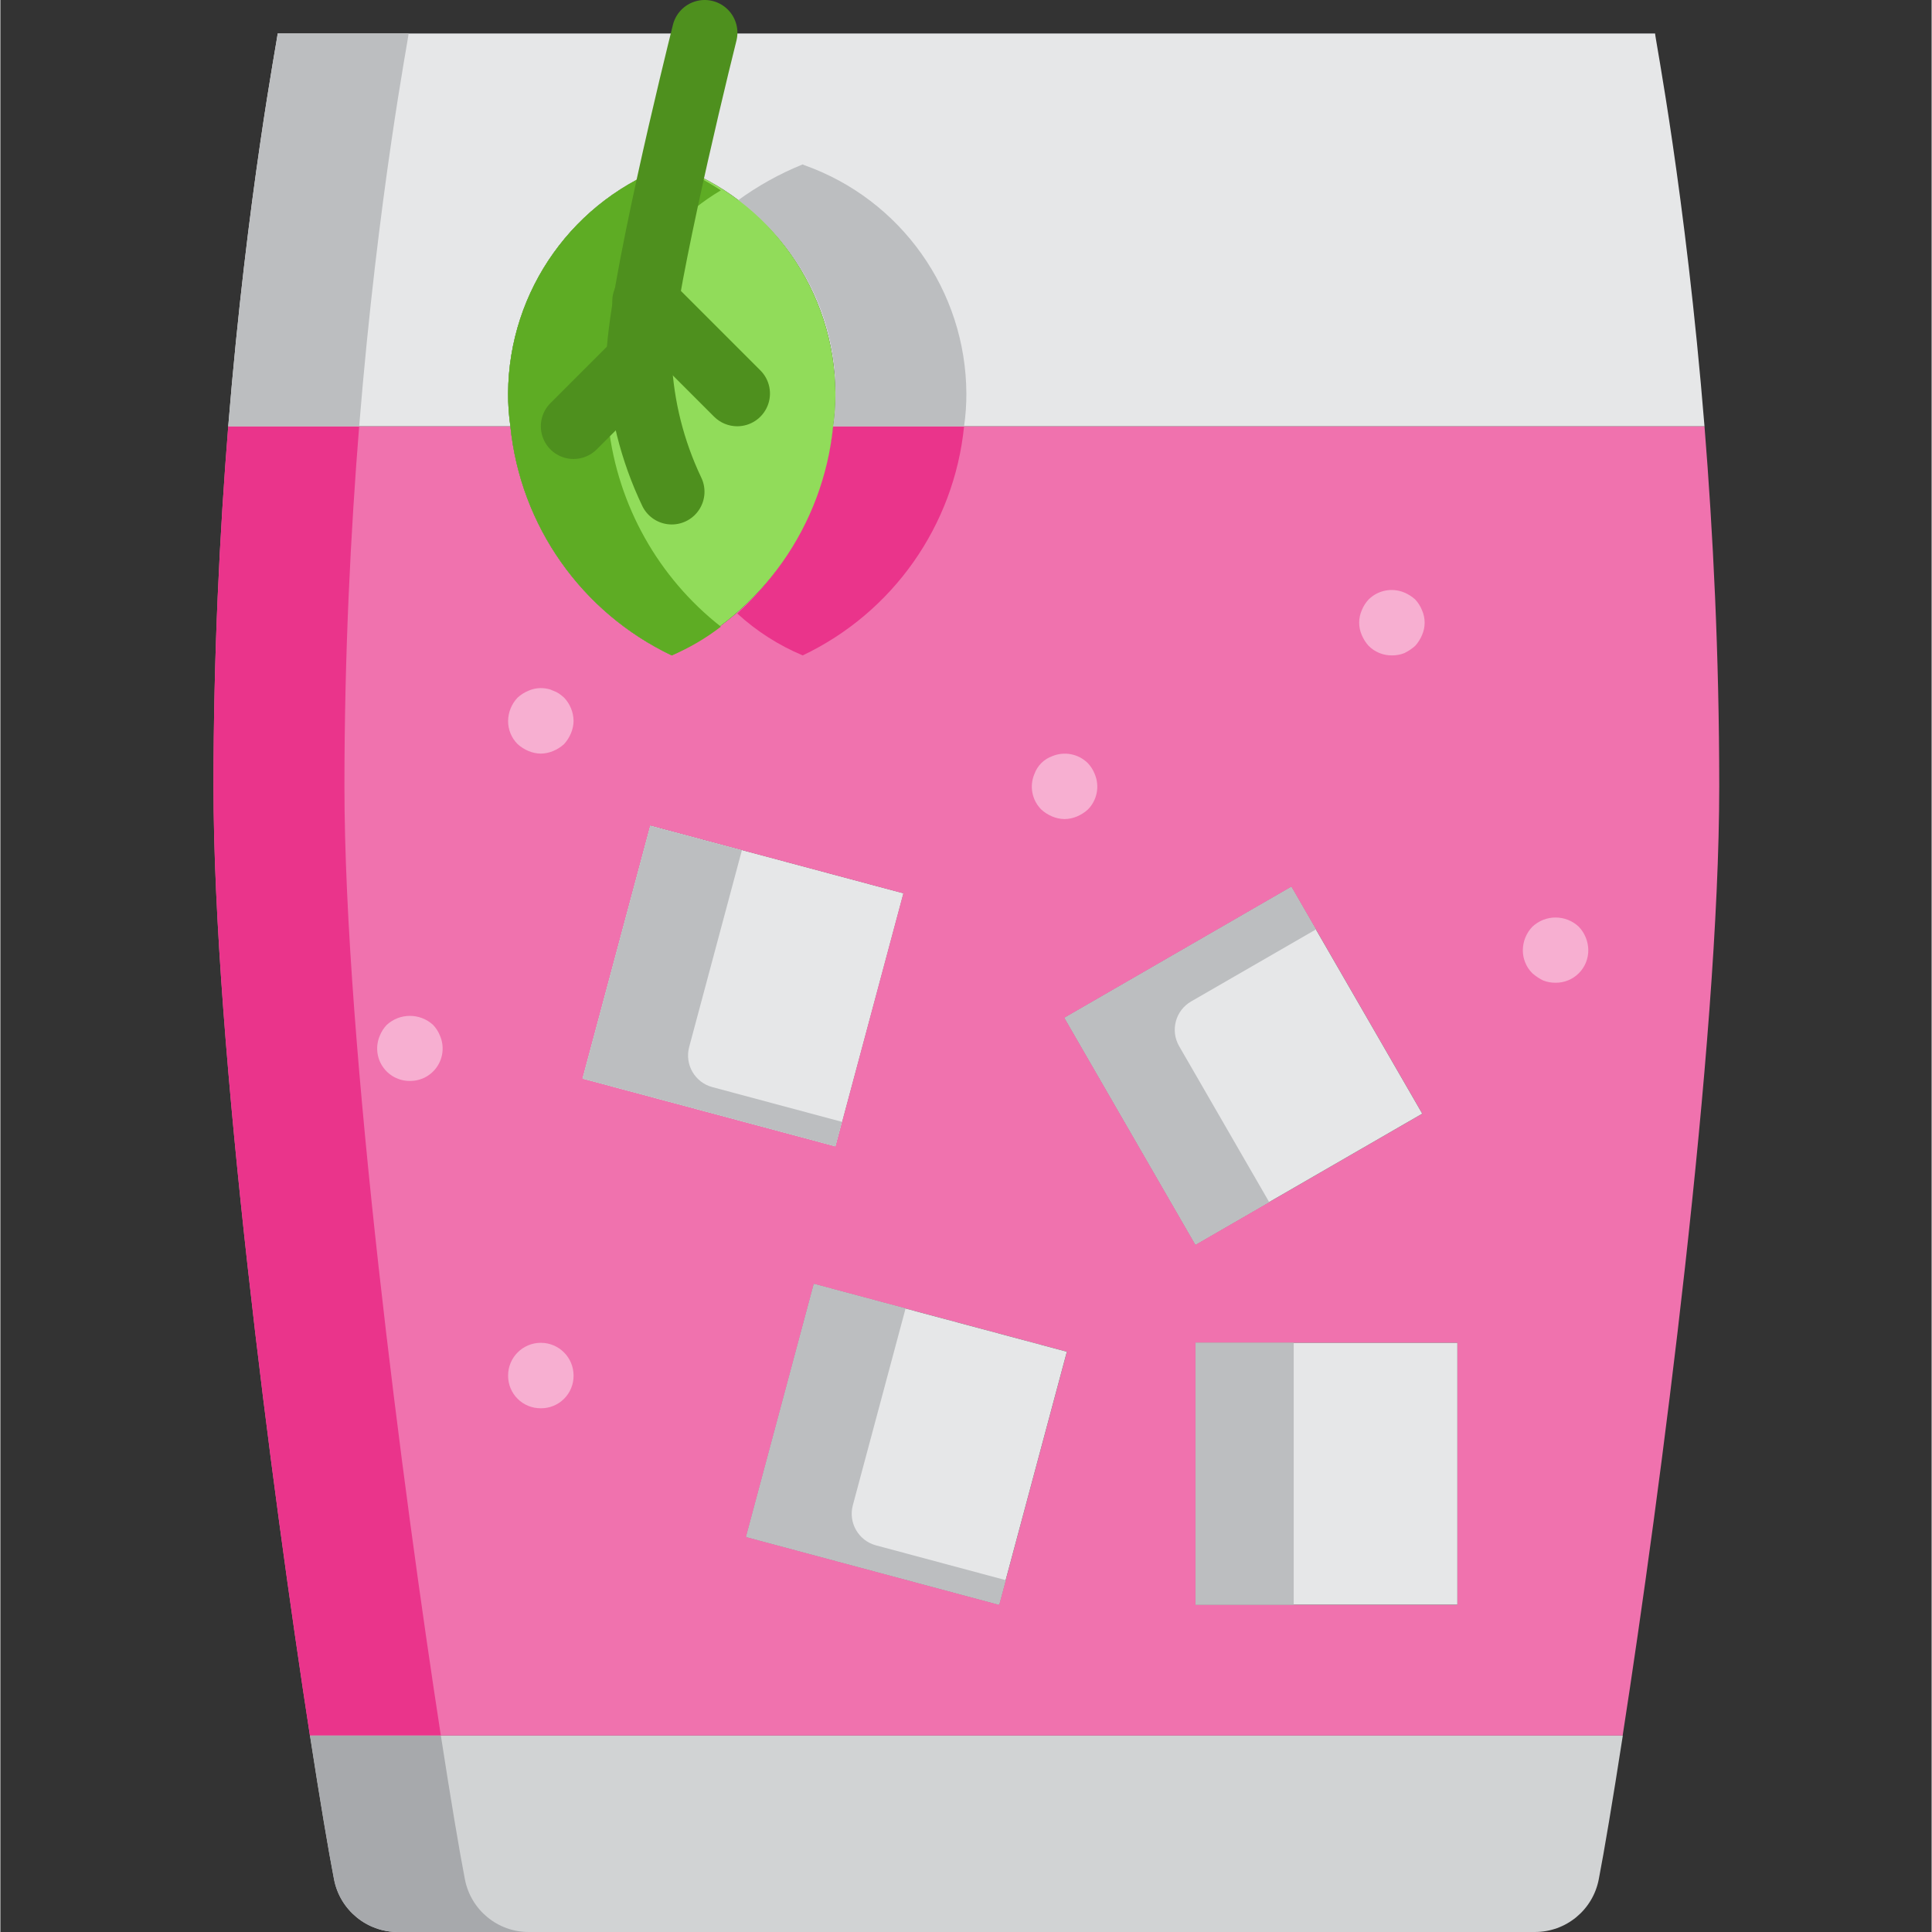 <svg height="472pt" viewBox="-52 0 472 472.18" width="472pt" xmlns="http://www.w3.org/2000/svg"><rect x="-52" y="0" width="472" height="472.18" fill="#333333" stroke="none"/><path d="m90.266 263.617 16.566-61.82 61.82 16.562-16.566 61.82zm0 0" fill="#fff"/><path d="m344.488 424.18c9.203-59.359 23.602-168.945 23.602-232 0-32.16-1.52-62.078-3.602-88h-212.957c-2.441 24.281-17.402 45.523-39.441 56-22.039-10.477-37-31.719-39.441-56h-68.957c-2.082 25.922-3.602 55.84-3.602 88 0 63.055 14.398 172.641 23.566 232zm-152.398-32-61.816-16.566 16.559-61.816 61.824 16.566zm112 0h-64v-64h64zm-40.574-175.426 32 55.426-55.426 32-32-55.426zm-156.684-14.973 61.824 16.566-16.566 61.832-61.816-16.566zm0 0" fill="#f072ae"/><path d="m35.691 104.18h-32c-2.082 25.922-3.602 55.84-3.602 88 0 63.055 14.398 172.641 23.566 232h32c-9.168-59.359-23.566-168.945-23.566-232 0-32.16 1.52-62.078 3.602-88zm0 0" fill="#ea348b"/><path d="m144.09 160.18c22.039-10.477 37-31.719 39.441-56h-32c-2.098 17.562-10.414 33.789-23.441 45.754 4.703 4.312 10.113 7.781 16 10.246zm0 0" fill="#ea348b"/><path d="m344.488 424.18h-320.797c2.461 15.953 4.551 28.312 5.871 35.121 1.441 7.496 8.012 12.906 15.648 12.879h277.758c7.648.043 14.238-5.371 15.68-12.879 1.32-6.809 3.41-19.199 5.875-35.121zm0 0" fill="#d1d3d4"/><path d="m61.531 459.301c-1.32-6.809-3.41-19.199-5.875-35.121h-32c2.465 15.953 4.555 28.312 5.875 35.121 1.441 7.508 8.031 12.922 15.68 12.879h32c-7.648.043-14.238-5.371-15.68-12.879zm0 0" fill="#a7a9ac"/><path d="m364.488 104.18c-4.637-57.039-12.078-94.879-12.078-96h-336.641c0 1.121-7.441 38.961-12.078 96h68.957c-.383-2.648-.57-5.324-.559-8 .121-25.258 16.148-47.695 40-56 .145.055.266.137.406.191 23.645 8.395 39.48 30.719 39.594 55.809.012 2.676-.176 5.352-.559 8zm0 0" fill="#e6e7e8"/><path d="m15.77 8.18c0 1.121-7.441 38.961-12.078 96h32c4.637-57.039 12.078-94.879 12.078-96zm0 0" fill="#bcbec0"/><path d="m144.496 40.371c-.141-.055-.262-.137-.406-.191-5.684 2.297-11.059 5.293-16 8.922 15.234 10.809 24.199 28.398 24 47.078.012 2.676-.176 5.352-.559 8h32c.383-2.648.57-5.324.559-8-.113-25.09-15.949-47.414-39.594-55.809zm0 0" fill="#bcbec0"/><path d="m112.496 40.371c-.141-.055-.262-.137-.406-.191-23.852 8.305-39.879 30.742-40 56-.012 2.676.176 5.352.559 8 2.441 24.281 17.402 45.523 39.441 56 22.039-10.477 37-31.719 39.441-56 .383-2.648.57-5.324.559-8-.113-25.09-15.949-47.414-39.594-55.809zm0 0" fill="#91dc5a"/><path d="m96.648 104.18c-.383-2.648-.57-5.324-.559-8-.125-20.348 10.527-39.238 28-49.664-3.672-2.379-7.547-4.438-11.574-6.145-.16-.055-.281-.137-.426-.191-23.852 8.305-39.879 30.742-40 56-.012 2.676.176 5.352.559 8 2.441 24.281 17.402 45.523 39.441 56 4.285-1.816 8.32-4.176 12-7.023-15.305-12.02-25.18-29.648-27.441-48.977zm0 0" fill="#5eac24"/><path d="m130.27 375.613 16.562-61.816 61.82 16.562-16.566 61.82zm0 0" fill="#e6e7e8"/><path d="m156.34 367.891 12.887-48.094-22.402-6-16.559 61.816 61.824 16.566 1.602-6-31.699-8.496c-4.262-1.145-6.793-5.527-5.652-9.793zm0 0" fill="#bcbec0"/><path d="m90.266 263.617 16.566-61.82 61.82 16.562-16.566 61.82zm0 0" fill="#e6e7e8"/><path d="m116.34 255.891 12.887-48.094-22.402-6-16.559 61.816 61.824 16.566 1.602-6-31.699-8.496c-4.262-1.145-6.793-5.527-5.652-9.793zm0 0" fill="#bcbec0"/><path d="m240.09 328.18h64v64h-64zm0 0" fill="#e6e7e8"/><path d="m240.09 328.18h24v64h-24zm0 0" fill="#bcbec0"/><path d="m208.09 248.754 55.422-32 32 55.426-55.422 32zm0 0" fill="#e6e7e8"/><path d="m239.02 244.754 30.496-17.598-6-10.402-55.426 32 32 55.426 18-10.398-22-38.098c-2.207-3.824-.898-8.719 2.93-10.93zm0 0" fill="#bcbec0"/><path d="m112.09 128.18c-3.031 0-5.805-1.711-7.16-4.426-5.336-11.133-8.344-23.238-8.84-35.574 0-16.504 14.574-75.289 16.238-81.938.641-2.828 2.758-5.094 5.543-5.914 2.785-.824 5.793-.07 7.867 1.961 2.07 2.031 2.879 5.027 2.113 7.828-4.387 17.543-15.762 65.75-15.762 78.062.496 9.855 2.93 19.516 7.16 28.434 1.234 2.477 1.102 5.422-.359 7.777-1.457 2.355-4.031 3.789-6.801 3.789zm0 0" fill="#4e901e"/><path d="m128.09 104.18c-2.121 0-4.156-.844-5.656-2.344l-22.641-22.641c-3.031-3.137-2.988-8.129.098-11.215 3.086-3.086 8.078-3.129 11.215-.098l22.641 22.641c2.289 2.289 2.973 5.73 1.734 8.719-1.238 2.988-4.156 4.938-7.391 4.938zm0 0" fill="#4e901e"/><path d="m88.09 112.18c-3.234 0-6.152-1.949-7.391-4.938-1.238-2.988-.551-6.43 1.734-8.719l16-16c3.141-3.031 8.129-2.988 11.215.098 3.086 3.086 3.129 8.074.098 11.215l-16 16c-1.5 1.5-3.535 2.344-5.656 2.344zm0 0" fill="#4e901e"/><g fill="#f7afd1"><path d="m48.09 264.18c-2.676.027-5.188-1.301-6.672-3.527-1.484-2.227-1.742-5.051-.688-7.512.387-.98.957-1.875 1.68-2.641 3.207-2.961 8.152-2.961 11.359 0 .723.766 1.293 1.66 1.68 2.641 1.055 2.461.797 5.285-.688 7.512-1.484 2.227-3.996 3.555-6.672 3.527zm0 0"/><path d="m80.09 184.18c-1.047-.012-2.078-.23-3.039-.641-.969-.406-1.863-.973-2.641-1.68-1.504-1.504-2.34-3.551-2.32-5.68.031-2.117.859-4.148 2.32-5.68.777-.707 1.672-1.273 2.641-1.68 1.457-.645 3.082-.812 4.641-.48.5.086.984.25 1.438.48.512.176.996.418 1.441.719.418.297.82.617 1.199.961 1.461 1.531 2.289 3.562 2.32 5.68-.012 1.047-.23 2.078-.641 3.039-.406.969-.977 1.863-1.68 2.641-.777.707-1.672 1.273-2.641 1.68-.961.41-1.992.629-3.039.641zm0 0"/><path d="m208.09 200.18c-1.047-.012-2.078-.23-3.039-.641-.969-.406-1.863-.973-2.641-1.68-2.289-2.289-2.957-5.742-1.68-8.719.727-2.012 2.309-3.594 4.32-4.32 2.977-1.254 6.418-.59 8.719 1.68.723.766 1.293 1.66 1.68 2.641 1.277 2.977.609 6.43-1.68 8.719-.777.707-1.672 1.273-2.641 1.68-.961.41-1.992.629-3.039.641zm0 0"/><path d="m80.09 344.18c-2.129.023-4.176-.812-5.68-2.32-1.508-1.504-2.34-3.551-2.32-5.68 0-4.418 3.582-8 8-8 4.418 0 8 3.582 8 8 .023 2.129-.812 4.176-2.32 5.68-1.504 1.508-3.551 2.344-5.68 2.32zm0 0"/><path d="m328.09 240.18c-1.039.012-2.074-.176-3.039-.559-.957-.465-1.844-1.059-2.641-1.762-1.504-1.504-2.34-3.551-2.32-5.68.031-2.117.859-4.148 2.32-5.68 3.188-3.012 8.172-3.012 11.359 0 1.461 1.531 2.289 3.562 2.32 5.68.023 2.129-.812 4.176-2.32 5.68-1.504 1.508-3.551 2.344-5.68 2.32zm0 0"/><path d="m288.09 160.18c-2.129.02-4.172-.816-5.68-2.32-.703-.777-1.273-1.672-1.68-2.641-.852-1.938-.852-4.141 0-6.078.387-.98.957-1.875 1.68-2.641 2.301-2.27 5.742-2.934 8.719-1.68.969.406 1.863.973 2.641 1.68.723.766 1.293 1.66 1.68 2.641.855 1.938.855 4.141 0 6.078-.406.969-.977 1.863-1.68 2.641-.797.703-1.684 1.297-2.641 1.762-.965.383-2 .57-3.039.559zm0 0"/></g></svg>
